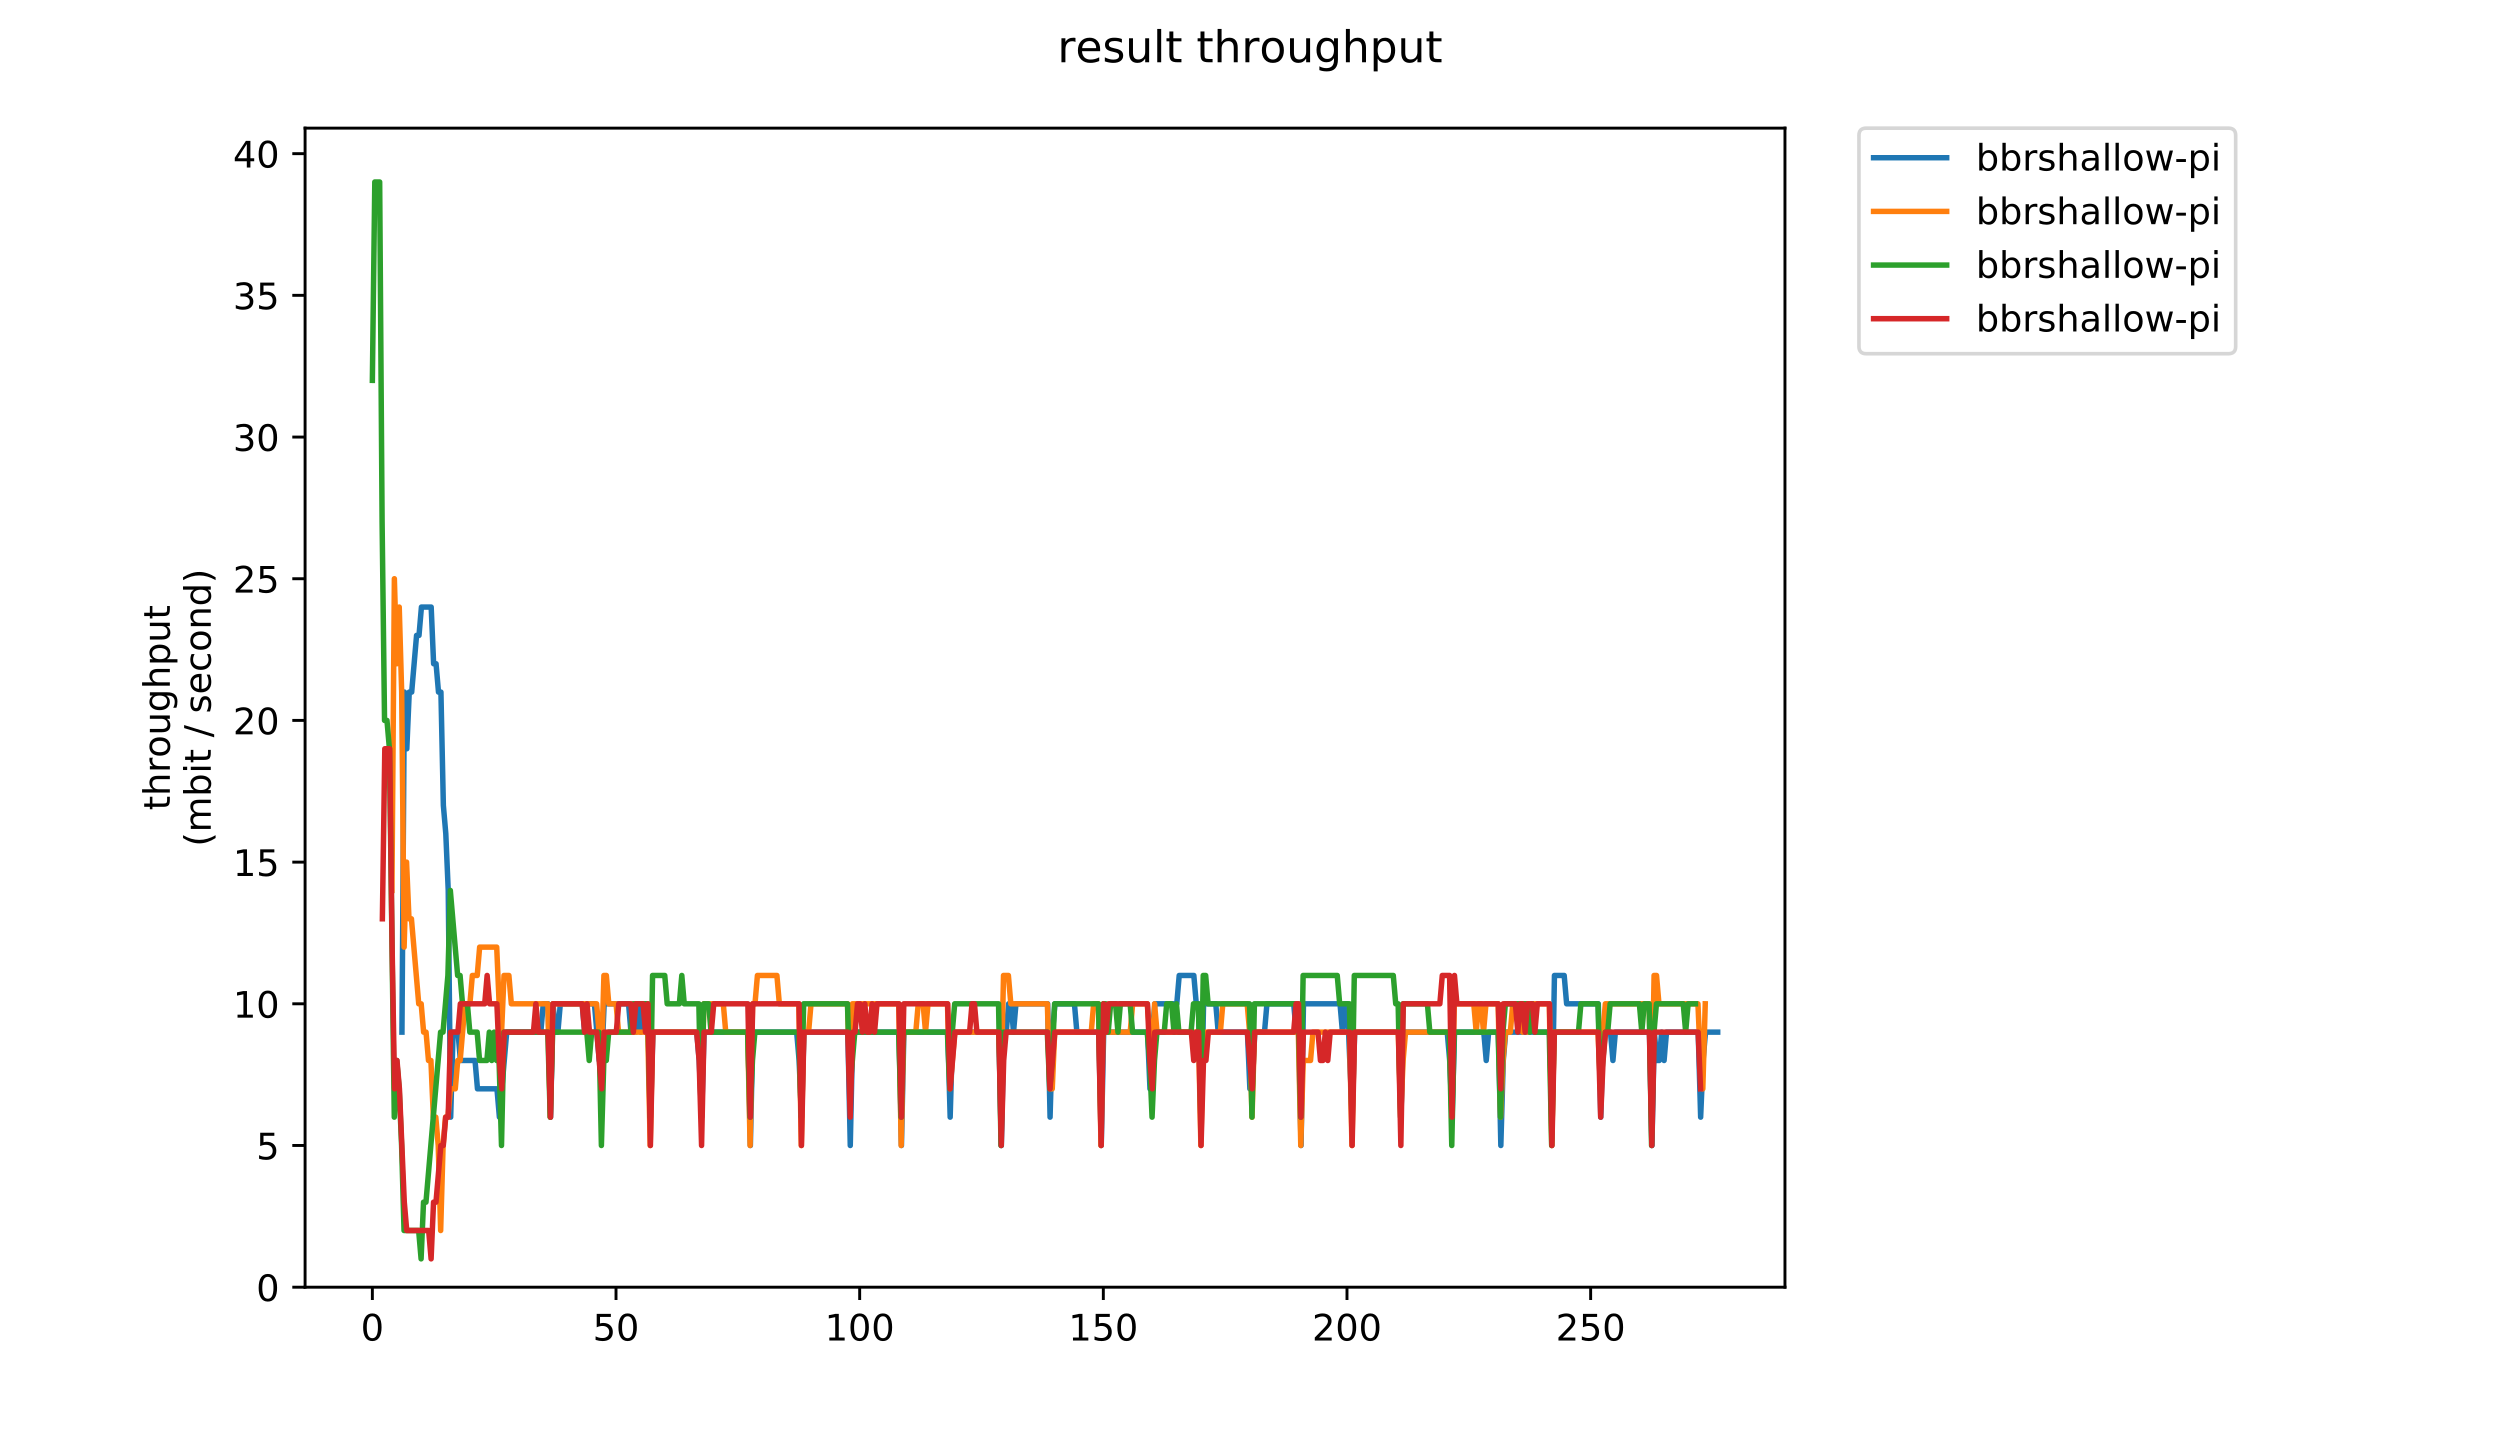 <?xml version="1.0" encoding="utf-8" standalone="no"?>
<!DOCTYPE svg PUBLIC "-//W3C//DTD SVG 1.1//EN"
  "http://www.w3.org/Graphics/SVG/1.1/DTD/svg11.dtd">
<!-- Created with matplotlib (https://matplotlib.org/) -->
<svg height="396pt" version="1.1" viewBox="0 0 684 396" width="684pt" xmlns="http://www.w3.org/2000/svg" xmlns:xlink="http://www.w3.org/1999/xlink">
 <defs>
  <style type="text/css">
*{stroke-linecap:butt;stroke-linejoin:round;}
  </style>
 </defs>
 <g id="figure_1">
  <g id="patch_1">
   <path d="M 0 396 
L 684 396 
L 684 0 
L 0 0 
z
" style="fill:#ffffff;"/>
  </g>
  <g id="axes_1">
   <g id="patch_2">
    <path d="M 83.472 352.174 
L 488.365 352.174 
L 488.365 35.062 
L 83.472 35.062 
z
" style="fill:#ffffff;"/>
   </g>
   <g id="matplotlib.axis_1">
    <g id="xtick_1">
     <g id="line2d_1">
      <defs>
       <path d="M 0 0 
L 0 3.5 
" id="maac74f15ad" style="stroke:#000000;stroke-width:0.8;"/>
      </defs>
      <g>
       <use style="stroke:#000000;stroke-width:0.8;" x="101.877" xlink:href="#maac74f15ad" y="352.174"/>
      </g>
     </g>
     <g id="text_1">
      <!-- 0 -->
      <defs>
       <path d="M 31.781 66.406 
Q 24.172 66.406 20.328 58.906 
Q 16.5 51.422 16.5 36.375 
Q 16.5 21.391 20.328 13.891 
Q 24.172 6.391 31.781 6.391 
Q 39.453 6.391 43.281 13.891 
Q 47.125 21.391 47.125 36.375 
Q 47.125 51.422 43.281 58.906 
Q 39.453 66.406 31.781 66.406 
z
M 31.781 74.219 
Q 44.047 74.219 50.516 64.516 
Q 56.984 54.828 56.984 36.375 
Q 56.984 17.969 50.516 8.266 
Q 44.047 -1.422 31.781 -1.422 
Q 19.531 -1.422 13.062 8.266 
Q 6.594 17.969 6.594 36.375 
Q 6.594 54.828 13.062 64.516 
Q 19.531 74.219 31.781 74.219 
z
" id="DejaVuSans-48"/>
      </defs>
      <g transform="translate(98.695 366.773)scale(0.1 -0.1)">
       <use xlink:href="#DejaVuSans-48"/>
      </g>
     </g>
    </g>
    <g id="xtick_2">
     <g id="line2d_2">
      <g>
       <use style="stroke:#000000;stroke-width:0.8;" x="168.541" xlink:href="#maac74f15ad" y="352.174"/>
      </g>
     </g>
     <g id="text_2">
      <!-- 50 -->
      <defs>
       <path d="M 10.797 72.906 
L 49.516 72.906 
L 49.516 64.594 
L 19.828 64.594 
L 19.828 46.734 
Q 21.969 47.469 24.109 47.828 
Q 26.266 48.188 28.422 48.188 
Q 40.625 48.188 47.75 41.5 
Q 54.891 34.812 54.891 23.391 
Q 54.891 11.625 47.562 5.094 
Q 40.234 -1.422 26.906 -1.422 
Q 22.312 -1.422 17.547 -0.641 
Q 12.797 0.141 7.719 1.703 
L 7.719 11.625 
Q 12.109 9.234 16.797 8.062 
Q 21.484 6.891 26.703 6.891 
Q 35.156 6.891 40.078 11.328 
Q 45.016 15.766 45.016 23.391 
Q 45.016 31 40.078 35.438 
Q 35.156 39.891 26.703 39.891 
Q 22.75 39.891 18.812 39.016 
Q 14.891 38.141 10.797 36.281 
z
" id="DejaVuSans-53"/>
      </defs>
      <g transform="translate(162.179 366.773)scale(0.1 -0.1)">
       <use xlink:href="#DejaVuSans-53"/>
       <use x="63.623" xlink:href="#DejaVuSans-48"/>
      </g>
     </g>
    </g>
    <g id="xtick_3">
     <g id="line2d_3">
      <g>
       <use style="stroke:#000000;stroke-width:0.8;" x="235.206" xlink:href="#maac74f15ad" y="352.174"/>
      </g>
     </g>
     <g id="text_3">
      <!-- 100 -->
      <defs>
       <path d="M 12.406 8.297 
L 28.516 8.297 
L 28.516 63.922 
L 10.984 60.406 
L 10.984 69.391 
L 28.422 72.906 
L 38.281 72.906 
L 38.281 8.297 
L 54.391 8.297 
L 54.391 0 
L 12.406 0 
z
" id="DejaVuSans-49"/>
      </defs>
      <g transform="translate(225.662 366.773)scale(0.1 -0.1)">
       <use xlink:href="#DejaVuSans-49"/>
       <use x="63.623" xlink:href="#DejaVuSans-48"/>
       <use x="127.246" xlink:href="#DejaVuSans-48"/>
      </g>
     </g>
    </g>
    <g id="xtick_4">
     <g id="line2d_4">
      <g>
       <use style="stroke:#000000;stroke-width:0.8;" x="301.871" xlink:href="#maac74f15ad" y="352.174"/>
      </g>
     </g>
     <g id="text_4">
      <!-- 150 -->
      <g transform="translate(292.327 366.773)scale(0.1 -0.1)">
       <use xlink:href="#DejaVuSans-49"/>
       <use x="63.623" xlink:href="#DejaVuSans-53"/>
       <use x="127.246" xlink:href="#DejaVuSans-48"/>
      </g>
     </g>
    </g>
    <g id="xtick_5">
     <g id="line2d_5">
      <g>
       <use style="stroke:#000000;stroke-width:0.8;" x="368.536" xlink:href="#maac74f15ad" y="352.174"/>
      </g>
     </g>
     <g id="text_5">
      <!-- 200 -->
      <defs>
       <path d="M 19.188 8.297 
L 53.609 8.297 
L 53.609 0 
L 7.328 0 
L 7.328 8.297 
Q 12.938 14.109 22.625 23.891 
Q 32.328 33.688 34.812 36.531 
Q 39.547 41.844 41.422 45.531 
Q 43.312 49.219 43.312 52.781 
Q 43.312 58.594 39.234 62.25 
Q 35.156 65.922 28.609 65.922 
Q 23.969 65.922 18.812 64.312 
Q 13.672 62.703 7.812 59.422 
L 7.812 69.391 
Q 13.766 71.781 18.938 73 
Q 24.125 74.219 28.422 74.219 
Q 39.75 74.219 46.484 68.547 
Q 53.219 62.891 53.219 53.422 
Q 53.219 48.922 51.531 44.891 
Q 49.859 40.875 45.406 35.406 
Q 44.188 33.984 37.641 27.219 
Q 31.109 20.453 19.188 8.297 
z
" id="DejaVuSans-50"/>
      </defs>
      <g transform="translate(358.992 366.773)scale(0.1 -0.1)">
       <use xlink:href="#DejaVuSans-50"/>
       <use x="63.623" xlink:href="#DejaVuSans-48"/>
       <use x="127.246" xlink:href="#DejaVuSans-48"/>
      </g>
     </g>
    </g>
    <g id="xtick_6">
     <g id="line2d_6">
      <g>
       <use style="stroke:#000000;stroke-width:0.8;" x="435.201" xlink:href="#maac74f15ad" y="352.174"/>
      </g>
     </g>
     <g id="text_6">
      <!-- 250 -->
      <g transform="translate(425.657 366.773)scale(0.1 -0.1)">
       <use xlink:href="#DejaVuSans-50"/>
       <use x="63.623" xlink:href="#DejaVuSans-53"/>
       <use x="127.246" xlink:href="#DejaVuSans-48"/>
      </g>
     </g>
    </g>
   </g>
   <g id="matplotlib.axis_2">
    <g id="ytick_1">
     <g id="line2d_7">
      <defs>
       <path d="M 0 0 
L -3.5 0 
" id="m9b81c0a4d4" style="stroke:#000000;stroke-width:0.8;"/>
      </defs>
      <g>
       <use style="stroke:#000000;stroke-width:0.8;" x="83.472" xlink:href="#m9b81c0a4d4" y="352.174"/>
      </g>
     </g>
     <g id="text_7">
      <!-- 0 -->
      <g transform="translate(70.11 355.973)scale(0.1 -0.1)">
       <use xlink:href="#DejaVuSans-48"/>
      </g>
     </g>
    </g>
    <g id="ytick_2">
     <g id="line2d_8">
      <g>
       <use style="stroke:#000000;stroke-width:0.8;" x="83.472" xlink:href="#m9b81c0a4d4" y="313.407"/>
      </g>
     </g>
     <g id="text_8">
      <!-- 5 -->
      <g transform="translate(70.11 317.207)scale(0.1 -0.1)">
       <use xlink:href="#DejaVuSans-53"/>
      </g>
     </g>
    </g>
    <g id="ytick_3">
     <g id="line2d_9">
      <g>
       <use style="stroke:#000000;stroke-width:0.8;" x="83.472" xlink:href="#m9b81c0a4d4" y="274.641"/>
      </g>
     </g>
     <g id="text_9">
      <!-- 10 -->
      <g transform="translate(63.747 278.44)scale(0.1 -0.1)">
       <use xlink:href="#DejaVuSans-49"/>
       <use x="63.623" xlink:href="#DejaVuSans-48"/>
      </g>
     </g>
    </g>
    <g id="ytick_4">
     <g id="line2d_10">
      <g>
       <use style="stroke:#000000;stroke-width:0.8;" x="83.472" xlink:href="#m9b81c0a4d4" y="235.874"/>
      </g>
     </g>
     <g id="text_10">
      <!-- 15 -->
      <g transform="translate(63.747 239.673)scale(0.1 -0.1)">
       <use xlink:href="#DejaVuSans-49"/>
       <use x="63.623" xlink:href="#DejaVuSans-53"/>
      </g>
     </g>
    </g>
    <g id="ytick_5">
     <g id="line2d_11">
      <g>
       <use style="stroke:#000000;stroke-width:0.8;" x="83.472" xlink:href="#m9b81c0a4d4" y="197.107"/>
      </g>
     </g>
     <g id="text_11">
      <!-- 20 -->
      <g transform="translate(63.747 200.907)scale(0.1 -0.1)">
       <use xlink:href="#DejaVuSans-50"/>
       <use x="63.623" xlink:href="#DejaVuSans-48"/>
      </g>
     </g>
    </g>
    <g id="ytick_6">
     <g id="line2d_12">
      <g>
       <use style="stroke:#000000;stroke-width:0.8;" x="83.472" xlink:href="#m9b81c0a4d4" y="158.341"/>
      </g>
     </g>
     <g id="text_12">
      <!-- 25 -->
      <g transform="translate(63.747 162.14)scale(0.1 -0.1)">
       <use xlink:href="#DejaVuSans-50"/>
       <use x="63.623" xlink:href="#DejaVuSans-53"/>
      </g>
     </g>
    </g>
    <g id="ytick_7">
     <g id="line2d_13">
      <g>
       <use style="stroke:#000000;stroke-width:0.8;" x="83.472" xlink:href="#m9b81c0a4d4" y="119.574"/>
      </g>
     </g>
     <g id="text_13">
      <!-- 30 -->
      <defs>
       <path d="M 40.578 39.312 
Q 47.656 37.797 51.625 33 
Q 55.609 28.219 55.609 21.188 
Q 55.609 10.406 48.188 4.484 
Q 40.766 -1.422 27.094 -1.422 
Q 22.516 -1.422 17.656 -0.516 
Q 12.797 0.391 7.625 2.203 
L 7.625 11.719 
Q 11.719 9.328 16.594 8.109 
Q 21.484 6.891 26.812 6.891 
Q 36.078 6.891 40.938 10.547 
Q 45.797 14.203 45.797 21.188 
Q 45.797 27.641 41.281 31.266 
Q 36.766 34.906 28.719 34.906 
L 20.219 34.906 
L 20.219 43.016 
L 29.109 43.016 
Q 36.375 43.016 40.234 45.922 
Q 44.094 48.828 44.094 54.297 
Q 44.094 59.906 40.109 62.906 
Q 36.141 65.922 28.719 65.922 
Q 24.656 65.922 20.016 65.031 
Q 15.375 64.156 9.812 62.312 
L 9.812 71.094 
Q 15.438 72.656 20.344 73.438 
Q 25.25 74.219 29.594 74.219 
Q 40.828 74.219 47.359 69.109 
Q 53.906 64.016 53.906 55.328 
Q 53.906 49.266 50.438 45.094 
Q 46.969 40.922 40.578 39.312 
z
" id="DejaVuSans-51"/>
      </defs>
      <g transform="translate(63.747 123.373)scale(0.1 -0.1)">
       <use xlink:href="#DejaVuSans-51"/>
       <use x="63.623" xlink:href="#DejaVuSans-48"/>
      </g>
     </g>
    </g>
    <g id="ytick_8">
     <g id="line2d_14">
      <g>
       <use style="stroke:#000000;stroke-width:0.8;" x="83.472" xlink:href="#m9b81c0a4d4" y="80.807"/>
      </g>
     </g>
     <g id="text_14">
      <!-- 35 -->
      <g transform="translate(63.747 84.606)scale(0.1 -0.1)">
       <use xlink:href="#DejaVuSans-51"/>
       <use x="63.623" xlink:href="#DejaVuSans-53"/>
      </g>
     </g>
    </g>
    <g id="ytick_9">
     <g id="line2d_15">
      <g>
       <use style="stroke:#000000;stroke-width:0.8;" x="83.472" xlink:href="#m9b81c0a4d4" y="42.041"/>
      </g>
     </g>
     <g id="text_15">
      <!-- 40 -->
      <defs>
       <path d="M 37.797 64.312 
L 12.891 25.391 
L 37.797 25.391 
z
M 35.203 72.906 
L 47.609 72.906 
L 47.609 25.391 
L 58.016 25.391 
L 58.016 17.188 
L 47.609 17.188 
L 47.609 0 
L 37.797 0 
L 37.797 17.188 
L 4.891 17.188 
L 4.891 26.703 
z
" id="DejaVuSans-52"/>
      </defs>
      <g transform="translate(63.747 45.84)scale(0.1 -0.1)">
       <use xlink:href="#DejaVuSans-52"/>
       <use x="63.623" xlink:href="#DejaVuSans-48"/>
      </g>
     </g>
    </g>
    <g id="text_16">
     <!-- throughput -->
     <defs>
      <path d="M 18.312 70.219 
L 18.312 54.688 
L 36.812 54.688 
L 36.812 47.703 
L 18.312 47.703 
L 18.312 18.016 
Q 18.312 11.328 20.141 9.422 
Q 21.969 7.516 27.594 7.516 
L 36.812 7.516 
L 36.812 0 
L 27.594 0 
Q 17.188 0 13.234 3.875 
Q 9.281 7.766 9.281 18.016 
L 9.281 47.703 
L 2.688 47.703 
L 2.688 54.688 
L 9.281 54.688 
L 9.281 70.219 
z
" id="DejaVuSans-116"/>
      <path d="M 54.891 33.016 
L 54.891 0 
L 45.906 0 
L 45.906 32.719 
Q 45.906 40.484 42.875 44.328 
Q 39.844 48.188 33.797 48.188 
Q 26.516 48.188 22.312 43.547 
Q 18.109 38.922 18.109 30.906 
L 18.109 0 
L 9.078 0 
L 9.078 75.984 
L 18.109 75.984 
L 18.109 46.188 
Q 21.344 51.125 25.703 53.562 
Q 30.078 56 35.797 56 
Q 45.219 56 50.047 50.172 
Q 54.891 44.344 54.891 33.016 
z
" id="DejaVuSans-104"/>
      <path d="M 41.109 46.297 
Q 39.594 47.172 37.812 47.578 
Q 36.031 48 33.891 48 
Q 26.266 48 22.188 43.047 
Q 18.109 38.094 18.109 28.812 
L 18.109 0 
L 9.078 0 
L 9.078 54.688 
L 18.109 54.688 
L 18.109 46.188 
Q 20.953 51.172 25.484 53.578 
Q 30.031 56 36.531 56 
Q 37.453 56 38.578 55.875 
Q 39.703 55.766 41.062 55.516 
z
" id="DejaVuSans-114"/>
      <path d="M 30.609 48.391 
Q 23.391 48.391 19.188 42.75 
Q 14.984 37.109 14.984 27.297 
Q 14.984 17.484 19.156 11.844 
Q 23.344 6.203 30.609 6.203 
Q 37.797 6.203 41.984 11.859 
Q 46.188 17.531 46.188 27.297 
Q 46.188 37.016 41.984 42.703 
Q 37.797 48.391 30.609 48.391 
z
M 30.609 56 
Q 42.328 56 49.016 48.375 
Q 55.719 40.766 55.719 27.297 
Q 55.719 13.875 49.016 6.219 
Q 42.328 -1.422 30.609 -1.422 
Q 18.844 -1.422 12.172 6.219 
Q 5.516 13.875 5.516 27.297 
Q 5.516 40.766 12.172 48.375 
Q 18.844 56 30.609 56 
z
" id="DejaVuSans-111"/>
      <path d="M 8.5 21.578 
L 8.5 54.688 
L 17.484 54.688 
L 17.484 21.922 
Q 17.484 14.156 20.5 10.266 
Q 23.531 6.391 29.594 6.391 
Q 36.859 6.391 41.078 11.031 
Q 45.312 15.672 45.312 23.688 
L 45.312 54.688 
L 54.297 54.688 
L 54.297 0 
L 45.312 0 
L 45.312 8.406 
Q 42.047 3.422 37.719 1 
Q 33.406 -1.422 27.688 -1.422 
Q 18.266 -1.422 13.375 4.438 
Q 8.5 10.297 8.5 21.578 
z
M 31.109 56 
z
" id="DejaVuSans-117"/>
      <path d="M 45.406 27.984 
Q 45.406 37.75 41.375 43.109 
Q 37.359 48.484 30.078 48.484 
Q 22.859 48.484 18.828 43.109 
Q 14.797 37.75 14.797 27.984 
Q 14.797 18.266 18.828 12.891 
Q 22.859 7.516 30.078 7.516 
Q 37.359 7.516 41.375 12.891 
Q 45.406 18.266 45.406 27.984 
z
M 54.391 6.781 
Q 54.391 -7.172 48.188 -13.984 
Q 42 -20.797 29.203 -20.797 
Q 24.469 -20.797 20.266 -20.094 
Q 16.062 -19.391 12.109 -17.922 
L 12.109 -9.188 
Q 16.062 -11.328 19.922 -12.344 
Q 23.781 -13.375 27.781 -13.375 
Q 36.625 -13.375 41.016 -8.766 
Q 45.406 -4.156 45.406 5.172 
L 45.406 9.625 
Q 42.625 4.781 38.281 2.391 
Q 33.938 0 27.875 0 
Q 17.828 0 11.672 7.656 
Q 5.516 15.328 5.516 27.984 
Q 5.516 40.672 11.672 48.328 
Q 17.828 56 27.875 56 
Q 33.938 56 38.281 53.609 
Q 42.625 51.219 45.406 46.391 
L 45.406 54.688 
L 54.391 54.688 
z
" id="DejaVuSans-103"/>
      <path d="M 18.109 8.203 
L 18.109 -20.797 
L 9.078 -20.797 
L 9.078 54.688 
L 18.109 54.688 
L 18.109 46.391 
Q 20.953 51.266 25.266 53.625 
Q 29.594 56 35.594 56 
Q 45.562 56 51.781 48.094 
Q 58.016 40.188 58.016 27.297 
Q 58.016 14.406 51.781 6.484 
Q 45.562 -1.422 35.594 -1.422 
Q 29.594 -1.422 25.266 0.953 
Q 20.953 3.328 18.109 8.203 
z
M 48.688 27.297 
Q 48.688 37.203 44.609 42.844 
Q 40.531 48.484 33.406 48.484 
Q 26.266 48.484 22.188 42.844 
Q 18.109 37.203 18.109 27.297 
Q 18.109 17.391 22.188 11.75 
Q 26.266 6.109 33.406 6.109 
Q 40.531 6.109 44.609 11.75 
Q 48.688 17.391 48.688 27.297 
z
" id="DejaVuSans-112"/>
     </defs>
     <g transform="translate(46.47 221.675)rotate(-90)scale(0.1 -0.1)">
      <use xlink:href="#DejaVuSans-116"/>
      <use x="39.209" xlink:href="#DejaVuSans-104"/>
      <use x="102.588" xlink:href="#DejaVuSans-114"/>
      <use x="143.67" xlink:href="#DejaVuSans-111"/>
      <use x="204.852" xlink:href="#DejaVuSans-117"/>
      <use x="268.23" xlink:href="#DejaVuSans-103"/>
      <use x="331.707" xlink:href="#DejaVuSans-104"/>
      <use x="395.086" xlink:href="#DejaVuSans-112"/>
      <use x="458.562" xlink:href="#DejaVuSans-117"/>
      <use x="521.941" xlink:href="#DejaVuSans-116"/>
     </g>
     <!-- (mbit / second) -->
     <defs>
      <path d="M 31 75.875 
Q 24.469 64.656 21.281 53.656 
Q 18.109 42.672 18.109 31.391 
Q 18.109 20.125 21.312 9.062 
Q 24.516 -2 31 -13.188 
L 23.188 -13.188 
Q 15.875 -1.703 12.234 9.375 
Q 8.594 20.453 8.594 31.391 
Q 8.594 42.281 12.203 53.312 
Q 15.828 64.359 23.188 75.875 
z
" id="DejaVuSans-40"/>
      <path d="M 52 44.188 
Q 55.375 50.25 60.062 53.125 
Q 64.75 56 71.094 56 
Q 79.641 56 84.281 50.016 
Q 88.922 44.047 88.922 33.016 
L 88.922 0 
L 79.891 0 
L 79.891 32.719 
Q 79.891 40.578 77.094 44.375 
Q 74.312 48.188 68.609 48.188 
Q 61.625 48.188 57.562 43.547 
Q 53.516 38.922 53.516 30.906 
L 53.516 0 
L 44.484 0 
L 44.484 32.719 
Q 44.484 40.625 41.703 44.406 
Q 38.922 48.188 33.109 48.188 
Q 26.219 48.188 22.156 43.531 
Q 18.109 38.875 18.109 30.906 
L 18.109 0 
L 9.078 0 
L 9.078 54.688 
L 18.109 54.688 
L 18.109 46.188 
Q 21.188 51.219 25.484 53.609 
Q 29.781 56 35.688 56 
Q 41.656 56 45.828 52.969 
Q 50 49.953 52 44.188 
z
" id="DejaVuSans-109"/>
      <path d="M 48.688 27.297 
Q 48.688 37.203 44.609 42.844 
Q 40.531 48.484 33.406 48.484 
Q 26.266 48.484 22.188 42.844 
Q 18.109 37.203 18.109 27.297 
Q 18.109 17.391 22.188 11.75 
Q 26.266 6.109 33.406 6.109 
Q 40.531 6.109 44.609 11.75 
Q 48.688 17.391 48.688 27.297 
z
M 18.109 46.391 
Q 20.953 51.266 25.266 53.625 
Q 29.594 56 35.594 56 
Q 45.562 56 51.781 48.094 
Q 58.016 40.188 58.016 27.297 
Q 58.016 14.406 51.781 6.484 
Q 45.562 -1.422 35.594 -1.422 
Q 29.594 -1.422 25.266 0.953 
Q 20.953 3.328 18.109 8.203 
L 18.109 0 
L 9.078 0 
L 9.078 75.984 
L 18.109 75.984 
z
" id="DejaVuSans-98"/>
      <path d="M 9.422 54.688 
L 18.406 54.688 
L 18.406 0 
L 9.422 0 
z
M 9.422 75.984 
L 18.406 75.984 
L 18.406 64.594 
L 9.422 64.594 
z
" id="DejaVuSans-105"/>
      <path id="DejaVuSans-32"/>
      <path d="M 25.391 72.906 
L 33.688 72.906 
L 8.297 -9.281 
L 0 -9.281 
z
" id="DejaVuSans-47"/>
      <path d="M 44.281 53.078 
L 44.281 44.578 
Q 40.484 46.531 36.375 47.5 
Q 32.281 48.484 27.875 48.484 
Q 21.188 48.484 17.844 46.438 
Q 14.5 44.391 14.5 40.281 
Q 14.5 37.156 16.891 35.375 
Q 19.281 33.594 26.516 31.984 
L 29.594 31.297 
Q 39.156 29.25 43.188 25.516 
Q 47.219 21.781 47.219 15.094 
Q 47.219 7.469 41.188 3.016 
Q 35.156 -1.422 24.609 -1.422 
Q 20.219 -1.422 15.453 -0.562 
Q 10.688 0.297 5.422 2 
L 5.422 11.281 
Q 10.406 8.688 15.234 7.391 
Q 20.062 6.109 24.812 6.109 
Q 31.156 6.109 34.562 8.281 
Q 37.984 10.453 37.984 14.406 
Q 37.984 18.062 35.516 20.016 
Q 33.062 21.969 24.703 23.781 
L 21.578 24.516 
Q 13.234 26.266 9.516 29.906 
Q 5.812 33.547 5.812 39.891 
Q 5.812 47.609 11.281 51.797 
Q 16.75 56 26.812 56 
Q 31.781 56 36.172 55.266 
Q 40.578 54.547 44.281 53.078 
z
" id="DejaVuSans-115"/>
      <path d="M 56.203 29.594 
L 56.203 25.203 
L 14.891 25.203 
Q 15.484 15.922 20.484 11.062 
Q 25.484 6.203 34.422 6.203 
Q 39.594 6.203 44.453 7.469 
Q 49.312 8.734 54.109 11.281 
L 54.109 2.781 
Q 49.266 0.734 44.188 -0.344 
Q 39.109 -1.422 33.891 -1.422 
Q 20.797 -1.422 13.156 6.188 
Q 5.516 13.812 5.516 26.812 
Q 5.516 40.234 12.766 48.109 
Q 20.016 56 32.328 56 
Q 43.359 56 49.781 48.891 
Q 56.203 41.797 56.203 29.594 
z
M 47.219 32.234 
Q 47.125 39.594 43.094 43.984 
Q 39.062 48.391 32.422 48.391 
Q 24.906 48.391 20.391 44.141 
Q 15.875 39.891 15.188 32.172 
z
" id="DejaVuSans-101"/>
      <path d="M 48.781 52.594 
L 48.781 44.188 
Q 44.969 46.297 41.141 47.344 
Q 37.312 48.391 33.406 48.391 
Q 24.656 48.391 19.812 42.844 
Q 14.984 37.312 14.984 27.297 
Q 14.984 17.281 19.812 11.734 
Q 24.656 6.203 33.406 6.203 
Q 37.312 6.203 41.141 7.25 
Q 44.969 8.297 48.781 10.406 
L 48.781 2.094 
Q 45.016 0.344 40.984 -0.531 
Q 36.969 -1.422 32.422 -1.422 
Q 20.062 -1.422 12.781 6.344 
Q 5.516 14.109 5.516 27.297 
Q 5.516 40.672 12.859 48.328 
Q 20.219 56 33.016 56 
Q 37.156 56 41.109 55.141 
Q 45.062 54.297 48.781 52.594 
z
" id="DejaVuSans-99"/>
      <path d="M 54.891 33.016 
L 54.891 0 
L 45.906 0 
L 45.906 32.719 
Q 45.906 40.484 42.875 44.328 
Q 39.844 48.188 33.797 48.188 
Q 26.516 48.188 22.312 43.547 
Q 18.109 38.922 18.109 30.906 
L 18.109 0 
L 9.078 0 
L 9.078 54.688 
L 18.109 54.688 
L 18.109 46.188 
Q 21.344 51.125 25.703 53.562 
Q 30.078 56 35.797 56 
Q 45.219 56 50.047 50.172 
Q 54.891 44.344 54.891 33.016 
z
" id="DejaVuSans-110"/>
      <path d="M 45.406 46.391 
L 45.406 75.984 
L 54.391 75.984 
L 54.391 0 
L 45.406 0 
L 45.406 8.203 
Q 42.578 3.328 38.25 0.953 
Q 33.938 -1.422 27.875 -1.422 
Q 17.969 -1.422 11.734 6.484 
Q 5.516 14.406 5.516 27.297 
Q 5.516 40.188 11.734 48.094 
Q 17.969 56 27.875 56 
Q 33.938 56 38.25 53.625 
Q 42.578 51.266 45.406 46.391 
z
M 14.797 27.297 
Q 14.797 17.391 18.875 11.75 
Q 22.953 6.109 30.078 6.109 
Q 37.203 6.109 41.297 11.75 
Q 45.406 17.391 45.406 27.297 
Q 45.406 37.203 41.297 42.844 
Q 37.203 48.484 30.078 48.484 
Q 22.953 48.484 18.875 42.844 
Q 14.797 37.203 14.797 27.297 
z
" id="DejaVuSans-100"/>
      <path d="M 8.016 75.875 
L 15.828 75.875 
Q 23.141 64.359 26.781 53.312 
Q 30.422 42.281 30.422 31.391 
Q 30.422 20.453 26.781 9.375 
Q 23.141 -1.703 15.828 -13.188 
L 8.016 -13.188 
Q 14.5 -2 17.703 9.062 
Q 20.906 20.125 20.906 31.391 
Q 20.906 42.672 17.703 53.656 
Q 14.5 64.656 8.016 75.875 
z
" id="DejaVuSans-41"/>
     </defs>
     <g transform="translate(57.668 231.609)rotate(-90)scale(0.1 -0.1)">
      <use xlink:href="#DejaVuSans-40"/>
      <use x="39.014" xlink:href="#DejaVuSans-109"/>
      <use x="136.426" xlink:href="#DejaVuSans-98"/>
      <use x="199.902" xlink:href="#DejaVuSans-105"/>
      <use x="227.686" xlink:href="#DejaVuSans-116"/>
      <use x="266.895" xlink:href="#DejaVuSans-32"/>
      <use x="298.682" xlink:href="#DejaVuSans-47"/>
      <use x="332.373" xlink:href="#DejaVuSans-32"/>
      <use x="364.16" xlink:href="#DejaVuSans-115"/>
      <use x="416.26" xlink:href="#DejaVuSans-101"/>
      <use x="477.783" xlink:href="#DejaVuSans-99"/>
      <use x="532.764" xlink:href="#DejaVuSans-111"/>
      <use x="593.945" xlink:href="#DejaVuSans-110"/>
      <use x="657.324" xlink:href="#DejaVuSans-100"/>
      <use x="720.801" xlink:href="#DejaVuSans-41"/>
     </g>
    </g>
   </g>
   <g id="line2d_16">
    <path clip-path="url(#pb0c5ab63c3)" d="M 109.971 282.394 
L 110.638 189.354 
L 111.304 204.861 
L 111.971 189.354 
L 112.638 189.354 
L 113.971 173.847 
L 114.638 173.847 
L 115.304 166.094 
L 117.971 166.094 
L 118.637 181.601 
L 119.304 181.601 
L 119.971 189.354 
L 120.637 189.354 
L 121.304 220.367 
L 121.971 228.121 
L 122.637 243.627 
L 123.304 305.654 
L 123.971 282.394 
L 125.304 282.394 
L 125.971 290.147 
L 129.97 290.147 
L 130.637 297.901 
L 135.97 297.901 
L 136.637 305.654 
L 138.637 282.394 
L 147.97 282.394 
L 148.637 274.641 
L 149.97 274.641 
L 150.637 305.654 
L 151.303 274.641 
L 151.97 282.394 
L 152.637 282.394 
L 153.303 274.641 
L 159.303 274.641 
L 159.97 282.394 
L 160.636 274.641 
L 162.636 274.641 
L 163.97 290.147 
L 164.636 290.147 
L 165.303 274.641 
L 171.969 274.641 
L 172.636 282.394 
L 173.969 282.394 
L 174.636 274.641 
L 175.303 282.394 
L 175.969 274.641 
L 176.636 274.641 
L 177.302 282.394 
L 177.969 305.654 
L 178.636 282.394 
L 190.635 282.394 
L 191.302 290.147 
L 191.969 305.654 
L 192.635 282.394 
L 204.635 282.394 
L 205.302 313.407 
L 205.968 282.394 
L 217.968 282.394 
L 218.635 290.147 
L 219.301 305.654 
L 219.968 282.394 
L 231.968 282.394 
L 232.634 313.407 
L 233.301 282.394 
L 245.967 282.394 
L 246.634 313.407 
L 247.301 282.394 
L 259.3 282.394 
L 259.967 305.654 
L 260.634 282.394 
L 273.3 282.394 
L 273.966 313.407 
L 274.633 282.394 
L 275.3 282.394 
L 275.966 274.641 
L 276.633 274.641 
L 277.3 282.394 
L 277.966 274.641 
L 286.633 274.641 
L 287.299 305.654 
L 287.966 282.394 
L 288.633 274.641 
L 293.966 274.641 
L 294.633 282.394 
L 300.632 282.394 
L 301.299 313.407 
L 301.966 282.394 
L 313.965 282.394 
L 314.632 297.901 
L 315.299 282.394 
L 315.965 274.641 
L 321.965 274.641 
L 322.632 266.887 
L 326.632 266.887 
L 327.298 274.641 
L 327.965 274.641 
L 328.632 305.654 
L 329.298 274.641 
L 332.632 274.641 
L 333.298 282.394 
L 341.298 282.394 
L 341.965 297.901 
L 342.631 297.901 
L 343.298 282.394 
L 345.965 282.394 
L 346.631 274.641 
L 353.964 274.641 
L 354.631 282.394 
L 355.298 282.394 
L 355.964 313.407 
L 356.631 274.641 
L 366.631 274.641 
L 367.297 282.394 
L 367.964 274.641 
L 368.631 274.641 
L 369.964 305.654 
L 370.63 282.394 
L 382.63 282.394 
L 383.297 305.654 
L 383.963 282.394 
L 395.963 282.394 
L 396.63 290.147 
L 397.296 305.654 
L 397.963 282.394 
L 405.963 282.394 
L 406.63 290.147 
L 407.296 282.394 
L 409.963 282.394 
L 410.629 313.407 
L 411.296 290.147 
L 411.963 282.394 
L 423.962 282.394 
L 424.629 305.654 
L 425.296 266.887 
L 427.962 266.887 
L 428.629 274.641 
L 437.295 274.641 
L 437.962 305.654 
L 438.629 282.394 
L 440.629 282.394 
L 441.295 290.147 
L 441.962 282.394 
L 451.295 282.394 
L 451.962 313.407 
L 452.628 282.394 
L 453.295 290.147 
L 453.962 290.147 
L 454.628 282.394 
L 455.295 290.147 
L 455.961 282.394 
L 464.628 282.394 
L 465.295 305.654 
L 465.961 290.147 
L 466.628 282.394 
L 469.961 282.394 
L 469.961 282.394 
" style="fill:none;stroke:#1f77b4;stroke-linecap:square;stroke-width:1.5;"/>
   </g>
   <g id="line2d_17">
    <path clip-path="url(#pb0c5ab63c3)" d="M 107.232 243.627 
L 107.899 158.341 
L 108.566 181.601 
L 109.232 166.094 
L 109.899 189.354 
L 110.566 259.134 
L 111.232 235.874 
L 111.899 251.381 
L 112.566 251.381 
L 114.566 274.641 
L 115.232 274.641 
L 115.899 282.394 
L 116.565 282.394 
L 117.232 290.147 
L 117.899 290.147 
L 118.565 305.654 
L 119.232 305.654 
L 119.899 313.407 
L 120.565 336.667 
L 121.232 313.407 
L 121.899 305.654 
L 122.565 305.654 
L 123.232 297.901 
L 124.565 297.901 
L 125.232 290.147 
L 125.899 290.147 
L 127.232 274.641 
L 128.565 274.641 
L 129.232 266.887 
L 130.565 266.887 
L 131.232 259.134 
L 135.898 259.134 
L 136.565 274.641 
L 137.232 282.394 
L 137.898 266.887 
L 139.232 266.887 
L 139.898 274.641 
L 149.898 274.641 
L 150.565 305.654 
L 151.231 274.641 
L 163.231 274.641 
L 164.564 290.147 
L 165.231 266.887 
L 165.897 266.887 
L 166.564 274.641 
L 168.564 274.641 
L 169.231 282.394 
L 177.23 282.394 
L 177.897 313.407 
L 178.564 282.394 
L 191.23 282.394 
L 191.897 305.654 
L 192.563 274.641 
L 197.897 274.641 
L 198.563 282.394 
L 204.563 282.394 
L 205.23 313.407 
L 205.896 274.641 
L 206.563 274.641 
L 207.23 266.887 
L 212.563 266.887 
L 213.229 274.641 
L 218.563 274.641 
L 219.229 313.407 
L 219.896 282.394 
L 221.229 282.394 
L 221.896 274.641 
L 231.896 274.641 
L 232.562 297.901 
L 233.229 274.641 
L 245.895 274.641 
L 246.562 313.407 
L 247.229 282.394 
L 250.562 282.394 
L 251.228 274.641 
L 252.562 274.641 
L 253.228 282.394 
L 253.895 274.641 
L 259.228 274.641 
L 259.895 297.901 
L 261.228 282.394 
L 273.228 282.394 
L 273.894 297.901 
L 274.561 266.887 
L 275.894 266.887 
L 276.561 274.641 
L 286.561 274.641 
L 287.227 297.901 
L 287.894 297.901 
L 288.561 282.394 
L 298.56 282.394 
L 299.227 274.641 
L 300.56 274.641 
L 301.227 313.407 
L 301.894 274.641 
L 302.56 282.394 
L 309.227 282.394 
L 309.894 274.641 
L 313.893 274.641 
L 314.56 282.394 
L 315.227 297.901 
L 315.893 274.641 
L 316.56 282.394 
L 327.893 282.394 
L 328.56 313.407 
L 329.226 282.394 
L 333.893 282.394 
L 334.559 274.641 
L 341.226 274.641 
L 341.893 282.394 
L 342.559 305.654 
L 343.226 282.394 
L 355.226 282.394 
L 355.892 313.407 
L 356.559 290.147 
L 358.559 290.147 
L 359.225 282.394 
L 369.225 282.394 
L 369.892 313.407 
L 370.558 282.394 
L 382.558 282.394 
L 383.225 305.654 
L 383.891 290.147 
L 384.558 282.394 
L 396.558 282.394 
L 397.224 305.654 
L 397.891 274.641 
L 403.224 274.641 
L 403.891 282.394 
L 404.558 274.641 
L 405.224 274.641 
L 405.891 282.394 
L 406.558 274.641 
L 409.891 274.641 
L 410.557 305.654 
L 411.224 290.147 
L 411.891 282.394 
L 413.224 282.394 
L 413.891 274.641 
L 415.891 274.641 
L 416.557 282.394 
L 417.224 274.641 
L 417.891 282.394 
L 418.557 274.641 
L 423.89 274.641 
L 424.557 313.407 
L 425.224 282.394 
L 437.223 282.394 
L 437.89 297.901 
L 438.557 282.394 
L 439.223 274.641 
L 451.223 274.641 
L 451.89 305.654 
L 452.556 266.887 
L 453.223 266.887 
L 453.89 274.641 
L 464.556 274.641 
L 465.223 290.147 
L 465.889 297.901 
L 466.556 274.641 
L 466.556 274.641 
" style="fill:none;stroke:#ff7f0e;stroke-linecap:square;stroke-width:1.5;"/>
   </g>
   <g id="line2d_18">
    <path clip-path="url(#pb0c5ab63c3)" d="M 101.877 104.067 
L 102.543 49.794 
L 103.877 49.794 
L 104.543 142.834 
L 105.21 197.107 
L 105.876 197.107 
L 106.543 204.861 
L 107.876 305.654 
L 108.543 290.147 
L 109.21 297.901 
L 109.876 313.407 
L 110.543 336.667 
L 114.543 336.667 
L 115.21 344.421 
L 115.876 328.914 
L 116.543 328.914 
L 120.543 282.394 
L 121.209 282.394 
L 122.543 266.887 
L 123.209 243.627 
L 125.209 266.887 
L 125.876 266.887 
L 126.543 274.641 
L 127.876 274.641 
L 128.543 282.394 
L 130.542 282.394 
L 131.209 290.147 
L 133.209 290.147 
L 133.876 282.394 
L 134.542 290.147 
L 135.209 282.394 
L 135.876 290.147 
L 136.542 290.147 
L 137.209 313.407 
L 137.876 282.394 
L 149.875 282.394 
L 150.542 305.654 
L 151.209 282.394 
L 160.542 282.394 
L 161.208 290.147 
L 161.875 282.394 
L 163.875 282.394 
L 164.542 313.407 
L 165.208 290.147 
L 165.875 290.147 
L 166.541 282.394 
L 172.541 282.394 
L 173.208 274.641 
L 177.208 274.641 
L 177.874 305.654 
L 178.541 266.887 
L 181.874 266.887 
L 182.541 274.641 
L 185.874 274.641 
L 186.541 266.887 
L 187.208 274.641 
L 191.207 274.641 
L 191.874 305.654 
L 192.541 274.641 
L 193.874 274.641 
L 194.541 282.394 
L 204.54 282.394 
L 205.207 305.654 
L 205.874 290.147 
L 206.54 282.394 
L 218.54 282.394 
L 219.207 305.654 
L 219.873 274.641 
L 231.873 274.641 
L 232.54 297.901 
L 233.873 282.394 
L 245.873 282.394 
L 246.539 305.654 
L 247.206 282.394 
L 259.206 282.394 
L 259.872 297.901 
L 260.539 282.394 
L 261.206 274.641 
L 273.205 274.641 
L 273.872 313.407 
L 274.538 282.394 
L 286.538 282.394 
L 287.205 297.901 
L 287.871 290.147 
L 288.538 274.641 
L 300.538 274.641 
L 301.204 305.654 
L 301.871 274.641 
L 302.538 274.641 
L 303.204 282.394 
L 303.871 274.641 
L 305.204 274.641 
L 305.871 282.394 
L 306.538 274.641 
L 309.204 274.641 
L 309.871 282.394 
L 313.871 282.394 
L 314.537 290.147 
L 315.204 305.654 
L 315.871 290.147 
L 316.537 282.394 
L 318.537 282.394 
L 319.204 274.641 
L 320.537 274.641 
L 321.204 282.394 
L 321.871 274.641 
L 322.537 282.394 
L 325.87 282.394 
L 326.537 274.641 
L 327.87 274.641 
L 328.537 305.654 
L 329.204 266.887 
L 329.87 266.887 
L 330.537 274.641 
L 341.87 274.641 
L 342.537 305.654 
L 343.203 274.641 
L 355.203 274.641 
L 355.87 305.654 
L 356.536 266.887 
L 365.869 266.887 
L 366.536 274.641 
L 369.203 274.641 
L 369.869 305.654 
L 370.536 266.887 
L 381.202 266.887 
L 381.869 274.641 
L 382.535 274.641 
L 383.202 305.654 
L 383.869 274.641 
L 390.535 274.641 
L 391.202 282.394 
L 396.535 282.394 
L 397.202 313.407 
L 397.868 282.394 
L 409.868 282.394 
L 410.535 305.654 
L 411.201 282.394 
L 411.868 274.641 
L 417.868 274.641 
L 418.535 282.394 
L 419.201 274.641 
L 419.868 282.394 
L 423.868 282.394 
L 424.534 313.407 
L 425.201 282.394 
L 431.867 282.394 
L 432.534 274.641 
L 437.201 274.641 
L 437.867 297.901 
L 439.201 282.394 
L 439.867 282.394 
L 440.534 274.641 
L 448.534 274.641 
L 449.2 282.394 
L 449.867 274.641 
L 451.2 274.641 
L 451.867 313.407 
L 452.534 282.394 
L 453.2 274.641 
L 460.533 274.641 
L 461.2 282.394 
L 461.867 274.641 
L 463.867 274.641 
L 463.867 274.641 
" style="fill:none;stroke:#2ca02c;stroke-linecap:square;stroke-width:1.5;"/>
   </g>
   <g id="line2d_19">
    <path clip-path="url(#pb0c5ab63c3)" d="M 104.616 251.381 
L 105.283 204.861 
L 106.616 204.861 
L 107.283 259.134 
L 107.95 297.901 
L 108.616 290.147 
L 109.283 297.901 
L 110.616 328.914 
L 111.283 336.667 
L 117.283 336.667 
L 117.949 344.421 
L 118.616 328.914 
L 119.283 328.914 
L 120.616 313.407 
L 121.283 313.407 
L 121.949 305.654 
L 122.616 305.654 
L 123.283 282.394 
L 125.283 282.394 
L 125.949 274.641 
L 132.616 274.641 
L 133.282 266.887 
L 133.949 274.641 
L 135.949 274.641 
L 136.616 290.147 
L 137.282 297.901 
L 137.949 282.394 
L 145.949 282.394 
L 146.615 274.641 
L 147.282 282.394 
L 149.949 282.394 
L 150.615 305.654 
L 151.282 274.641 
L 159.282 274.641 
L 159.948 282.394 
L 160.615 274.641 
L 161.282 282.394 
L 163.282 282.394 
L 164.615 297.901 
L 165.281 282.394 
L 168.615 282.394 
L 169.281 274.641 
L 172.615 274.641 
L 173.281 282.394 
L 173.948 274.641 
L 175.948 274.641 
L 176.615 282.394 
L 177.281 274.641 
L 177.948 313.407 
L 178.614 282.394 
L 190.614 282.394 
L 191.281 290.147 
L 191.947 313.407 
L 192.614 282.394 
L 194.614 282.394 
L 195.281 274.641 
L 204.614 274.641 
L 205.28 305.654 
L 205.947 274.641 
L 218.613 274.641 
L 219.28 313.407 
L 219.947 282.394 
L 231.946 282.394 
L 232.613 305.654 
L 233.28 282.394 
L 233.946 282.394 
L 234.613 274.641 
L 235.28 274.641 
L 235.946 282.394 
L 236.613 274.641 
L 237.28 282.394 
L 237.946 282.394 
L 238.613 274.641 
L 239.279 282.394 
L 239.946 274.641 
L 245.946 274.641 
L 246.613 305.654 
L 247.279 274.641 
L 259.279 274.641 
L 259.946 297.901 
L 261.279 282.394 
L 265.279 282.394 
L 265.945 274.641 
L 266.612 274.641 
L 267.279 282.394 
L 273.279 282.394 
L 273.945 313.407 
L 274.612 290.147 
L 275.278 282.394 
L 286.611 282.394 
L 287.278 297.901 
L 288.611 282.394 
L 300.611 282.394 
L 301.278 313.407 
L 301.944 274.641 
L 302.611 282.394 
L 303.278 274.641 
L 313.944 274.641 
L 314.611 290.147 
L 315.277 297.901 
L 315.944 282.394 
L 325.944 282.394 
L 326.61 290.147 
L 327.277 282.394 
L 327.944 282.394 
L 328.61 313.407 
L 329.277 290.147 
L 329.944 290.147 
L 330.61 282.394 
L 341.277 282.394 
L 342.61 297.901 
L 343.277 282.394 
L 353.943 282.394 
L 354.61 274.641 
L 355.276 274.641 
L 355.943 305.654 
L 356.61 282.394 
L 360.609 282.394 
L 361.276 290.147 
L 361.943 290.147 
L 362.609 282.394 
L 363.276 290.147 
L 363.943 282.394 
L 369.276 282.394 
L 369.943 313.407 
L 370.609 282.394 
L 382.609 282.394 
L 383.275 313.407 
L 383.942 274.641 
L 393.942 274.641 
L 394.608 266.887 
L 396.608 266.887 
L 397.275 305.654 
L 397.942 266.887 
L 398.608 274.641 
L 409.941 274.641 
L 410.608 297.901 
L 411.275 274.641 
L 414.608 274.641 
L 415.275 282.394 
L 415.941 274.641 
L 416.608 274.641 
L 417.275 282.394 
L 417.941 274.641 
L 419.274 274.641 
L 419.941 282.394 
L 420.608 274.641 
L 423.941 274.641 
L 424.608 313.407 
L 425.274 282.394 
L 437.274 282.394 
L 437.941 305.654 
L 438.607 290.147 
L 439.274 282.394 
L 451.274 282.394 
L 451.94 313.407 
L 452.607 282.394 
L 464.607 282.394 
L 465.273 297.901 
L 465.273 297.901 
" style="fill:none;stroke:#d62728;stroke-linecap:square;stroke-width:1.5;"/>
   </g>
   <g id="patch_3">
    <path d="M 83.472 352.174 
L 83.472 35.062 
" style="fill:none;stroke:#000000;stroke-linecap:square;stroke-linejoin:miter;stroke-width:0.8;"/>
   </g>
   <g id="patch_4">
    <path d="M 488.365 352.174 
L 488.365 35.062 
" style="fill:none;stroke:#000000;stroke-linecap:square;stroke-linejoin:miter;stroke-width:0.8;"/>
   </g>
   <g id="patch_5">
    <path d="M 83.472 352.174 
L 488.365 352.174 
" style="fill:none;stroke:#000000;stroke-linecap:square;stroke-linejoin:miter;stroke-width:0.8;"/>
   </g>
   <g id="patch_6">
    <path d="M 83.472 35.062 
L 488.365 35.062 
" style="fill:none;stroke:#000000;stroke-linecap:square;stroke-linejoin:miter;stroke-width:0.8;"/>
   </g>
   <g id="legend_1">
    <g id="patch_7">
     <path d="M 510.61 96.775 
L 609.68 96.775 
Q 611.68 96.775 611.68 94.775 
L 611.68 37.062 
Q 611.68 35.062 609.68 35.062 
L 510.61 35.062 
Q 508.61 35.062 508.61 37.062 
L 508.61 94.775 
Q 508.61 96.775 510.61 96.775 
z
" style="fill:#ffffff;opacity:0.8;stroke:#cccccc;stroke-linejoin:miter;"/>
    </g>
    <g id="line2d_20">
     <path d="M 512.61 43.161 
L 532.61 43.161 
" style="fill:none;stroke:#1f77b4;stroke-linecap:square;stroke-width:1.5;"/>
    </g>
    <g id="line2d_21"/>
    <g id="text_17">
     <!-- bbrshallow-pi -->
     <defs>
      <path d="M 34.281 27.484 
Q 23.391 27.484 19.188 25 
Q 14.984 22.516 14.984 16.5 
Q 14.984 11.719 18.141 8.906 
Q 21.297 6.109 26.703 6.109 
Q 34.188 6.109 38.703 11.406 
Q 43.219 16.703 43.219 25.484 
L 43.219 27.484 
z
M 52.203 31.203 
L 52.203 0 
L 43.219 0 
L 43.219 8.297 
Q 40.141 3.328 35.547 0.953 
Q 30.953 -1.422 24.312 -1.422 
Q 15.922 -1.422 10.953 3.297 
Q 6 8.016 6 15.922 
Q 6 25.141 12.172 29.828 
Q 18.359 34.516 30.609 34.516 
L 43.219 34.516 
L 43.219 35.406 
Q 43.219 41.609 39.141 45 
Q 35.062 48.391 27.688 48.391 
Q 23 48.391 18.547 47.266 
Q 14.109 46.141 10.016 43.891 
L 10.016 52.203 
Q 14.938 54.109 19.578 55.047 
Q 24.219 56 28.609 56 
Q 40.484 56 46.344 49.844 
Q 52.203 43.703 52.203 31.203 
z
" id="DejaVuSans-97"/>
      <path d="M 9.422 75.984 
L 18.406 75.984 
L 18.406 0 
L 9.422 0 
z
" id="DejaVuSans-108"/>
      <path d="M 4.203 54.688 
L 13.188 54.688 
L 24.422 12.016 
L 35.594 54.688 
L 46.188 54.688 
L 57.422 12.016 
L 68.609 54.688 
L 77.594 54.688 
L 63.281 0 
L 52.688 0 
L 40.922 44.828 
L 29.109 0 
L 18.5 0 
z
" id="DejaVuSans-119"/>
      <path d="M 4.891 31.391 
L 31.203 31.391 
L 31.203 23.391 
L 4.891 23.391 
z
" id="DejaVuSans-45"/>
     </defs>
     <g transform="translate(540.61 46.661)scale(0.1 -0.1)">
      <use xlink:href="#DejaVuSans-98"/>
      <use x="63.477" xlink:href="#DejaVuSans-98"/>
      <use x="126.953" xlink:href="#DejaVuSans-114"/>
      <use x="168.066" xlink:href="#DejaVuSans-115"/>
      <use x="220.166" xlink:href="#DejaVuSans-104"/>
      <use x="283.545" xlink:href="#DejaVuSans-97"/>
      <use x="344.824" xlink:href="#DejaVuSans-108"/>
      <use x="372.607" xlink:href="#DejaVuSans-108"/>
      <use x="400.391" xlink:href="#DejaVuSans-111"/>
      <use x="461.572" xlink:href="#DejaVuSans-119"/>
      <use x="543.359" xlink:href="#DejaVuSans-45"/>
      <use x="579.443" xlink:href="#DejaVuSans-112"/>
      <use x="642.92" xlink:href="#DejaVuSans-105"/>
     </g>
    </g>
    <g id="line2d_22">
     <path d="M 512.61 57.839 
L 532.61 57.839 
" style="fill:none;stroke:#ff7f0e;stroke-linecap:square;stroke-width:1.5;"/>
    </g>
    <g id="line2d_23"/>
    <g id="text_18">
     <!-- bbrshallow-pi -->
     <g transform="translate(540.61 61.339)scale(0.1 -0.1)">
      <use xlink:href="#DejaVuSans-98"/>
      <use x="63.477" xlink:href="#DejaVuSans-98"/>
      <use x="126.953" xlink:href="#DejaVuSans-114"/>
      <use x="168.066" xlink:href="#DejaVuSans-115"/>
      <use x="220.166" xlink:href="#DejaVuSans-104"/>
      <use x="283.545" xlink:href="#DejaVuSans-97"/>
      <use x="344.824" xlink:href="#DejaVuSans-108"/>
      <use x="372.607" xlink:href="#DejaVuSans-108"/>
      <use x="400.391" xlink:href="#DejaVuSans-111"/>
      <use x="461.572" xlink:href="#DejaVuSans-119"/>
      <use x="543.359" xlink:href="#DejaVuSans-45"/>
      <use x="579.443" xlink:href="#DejaVuSans-112"/>
      <use x="642.92" xlink:href="#DejaVuSans-105"/>
     </g>
    </g>
    <g id="line2d_24">
     <path d="M 512.61 72.517 
L 532.61 72.517 
" style="fill:none;stroke:#2ca02c;stroke-linecap:square;stroke-width:1.5;"/>
    </g>
    <g id="line2d_25"/>
    <g id="text_19">
     <!-- bbrshallow-pi -->
     <g transform="translate(540.61 76.017)scale(0.1 -0.1)">
      <use xlink:href="#DejaVuSans-98"/>
      <use x="63.477" xlink:href="#DejaVuSans-98"/>
      <use x="126.953" xlink:href="#DejaVuSans-114"/>
      <use x="168.066" xlink:href="#DejaVuSans-115"/>
      <use x="220.166" xlink:href="#DejaVuSans-104"/>
      <use x="283.545" xlink:href="#DejaVuSans-97"/>
      <use x="344.824" xlink:href="#DejaVuSans-108"/>
      <use x="372.607" xlink:href="#DejaVuSans-108"/>
      <use x="400.391" xlink:href="#DejaVuSans-111"/>
      <use x="461.572" xlink:href="#DejaVuSans-119"/>
      <use x="543.359" xlink:href="#DejaVuSans-45"/>
      <use x="579.443" xlink:href="#DejaVuSans-112"/>
      <use x="642.92" xlink:href="#DejaVuSans-105"/>
     </g>
    </g>
    <g id="line2d_26">
     <path d="M 512.61 87.195 
L 532.61 87.195 
" style="fill:none;stroke:#d62728;stroke-linecap:square;stroke-width:1.5;"/>
    </g>
    <g id="line2d_27"/>
    <g id="text_20">
     <!-- bbrshallow-pi -->
     <g transform="translate(540.61 90.695)scale(0.1 -0.1)">
      <use xlink:href="#DejaVuSans-98"/>
      <use x="63.477" xlink:href="#DejaVuSans-98"/>
      <use x="126.953" xlink:href="#DejaVuSans-114"/>
      <use x="168.066" xlink:href="#DejaVuSans-115"/>
      <use x="220.166" xlink:href="#DejaVuSans-104"/>
      <use x="283.545" xlink:href="#DejaVuSans-97"/>
      <use x="344.824" xlink:href="#DejaVuSans-108"/>
      <use x="372.607" xlink:href="#DejaVuSans-108"/>
      <use x="400.391" xlink:href="#DejaVuSans-111"/>
      <use x="461.572" xlink:href="#DejaVuSans-119"/>
      <use x="543.359" xlink:href="#DejaVuSans-45"/>
      <use x="579.443" xlink:href="#DejaVuSans-112"/>
      <use x="642.92" xlink:href="#DejaVuSans-105"/>
     </g>
    </g>
   </g>
  </g>
  <g id="text_21">
   <!-- result throughput -->
   <g transform="translate(289.321 17.038)scale(0.12 -0.12)">
    <use xlink:href="#DejaVuSans-114"/>
    <use x="41.082" xlink:href="#DejaVuSans-101"/>
    <use x="102.605" xlink:href="#DejaVuSans-115"/>
    <use x="154.705" xlink:href="#DejaVuSans-117"/>
    <use x="218.084" xlink:href="#DejaVuSans-108"/>
    <use x="245.867" xlink:href="#DejaVuSans-116"/>
    <use x="285.076" xlink:href="#DejaVuSans-32"/>
    <use x="316.863" xlink:href="#DejaVuSans-116"/>
    <use x="356.072" xlink:href="#DejaVuSans-104"/>
    <use x="419.451" xlink:href="#DejaVuSans-114"/>
    <use x="460.533" xlink:href="#DejaVuSans-111"/>
    <use x="521.715" xlink:href="#DejaVuSans-117"/>
    <use x="585.094" xlink:href="#DejaVuSans-103"/>
    <use x="648.57" xlink:href="#DejaVuSans-104"/>
    <use x="711.949" xlink:href="#DejaVuSans-112"/>
    <use x="775.426" xlink:href="#DejaVuSans-117"/>
    <use x="838.805" xlink:href="#DejaVuSans-116"/>
   </g>
  </g>
 </g>
 <defs>
  <clipPath id="pb0c5ab63c3">
   <rect height="317.112" width="404.893" x="83.472" y="35.062"/>
  </clipPath>
 </defs>
</svg>

